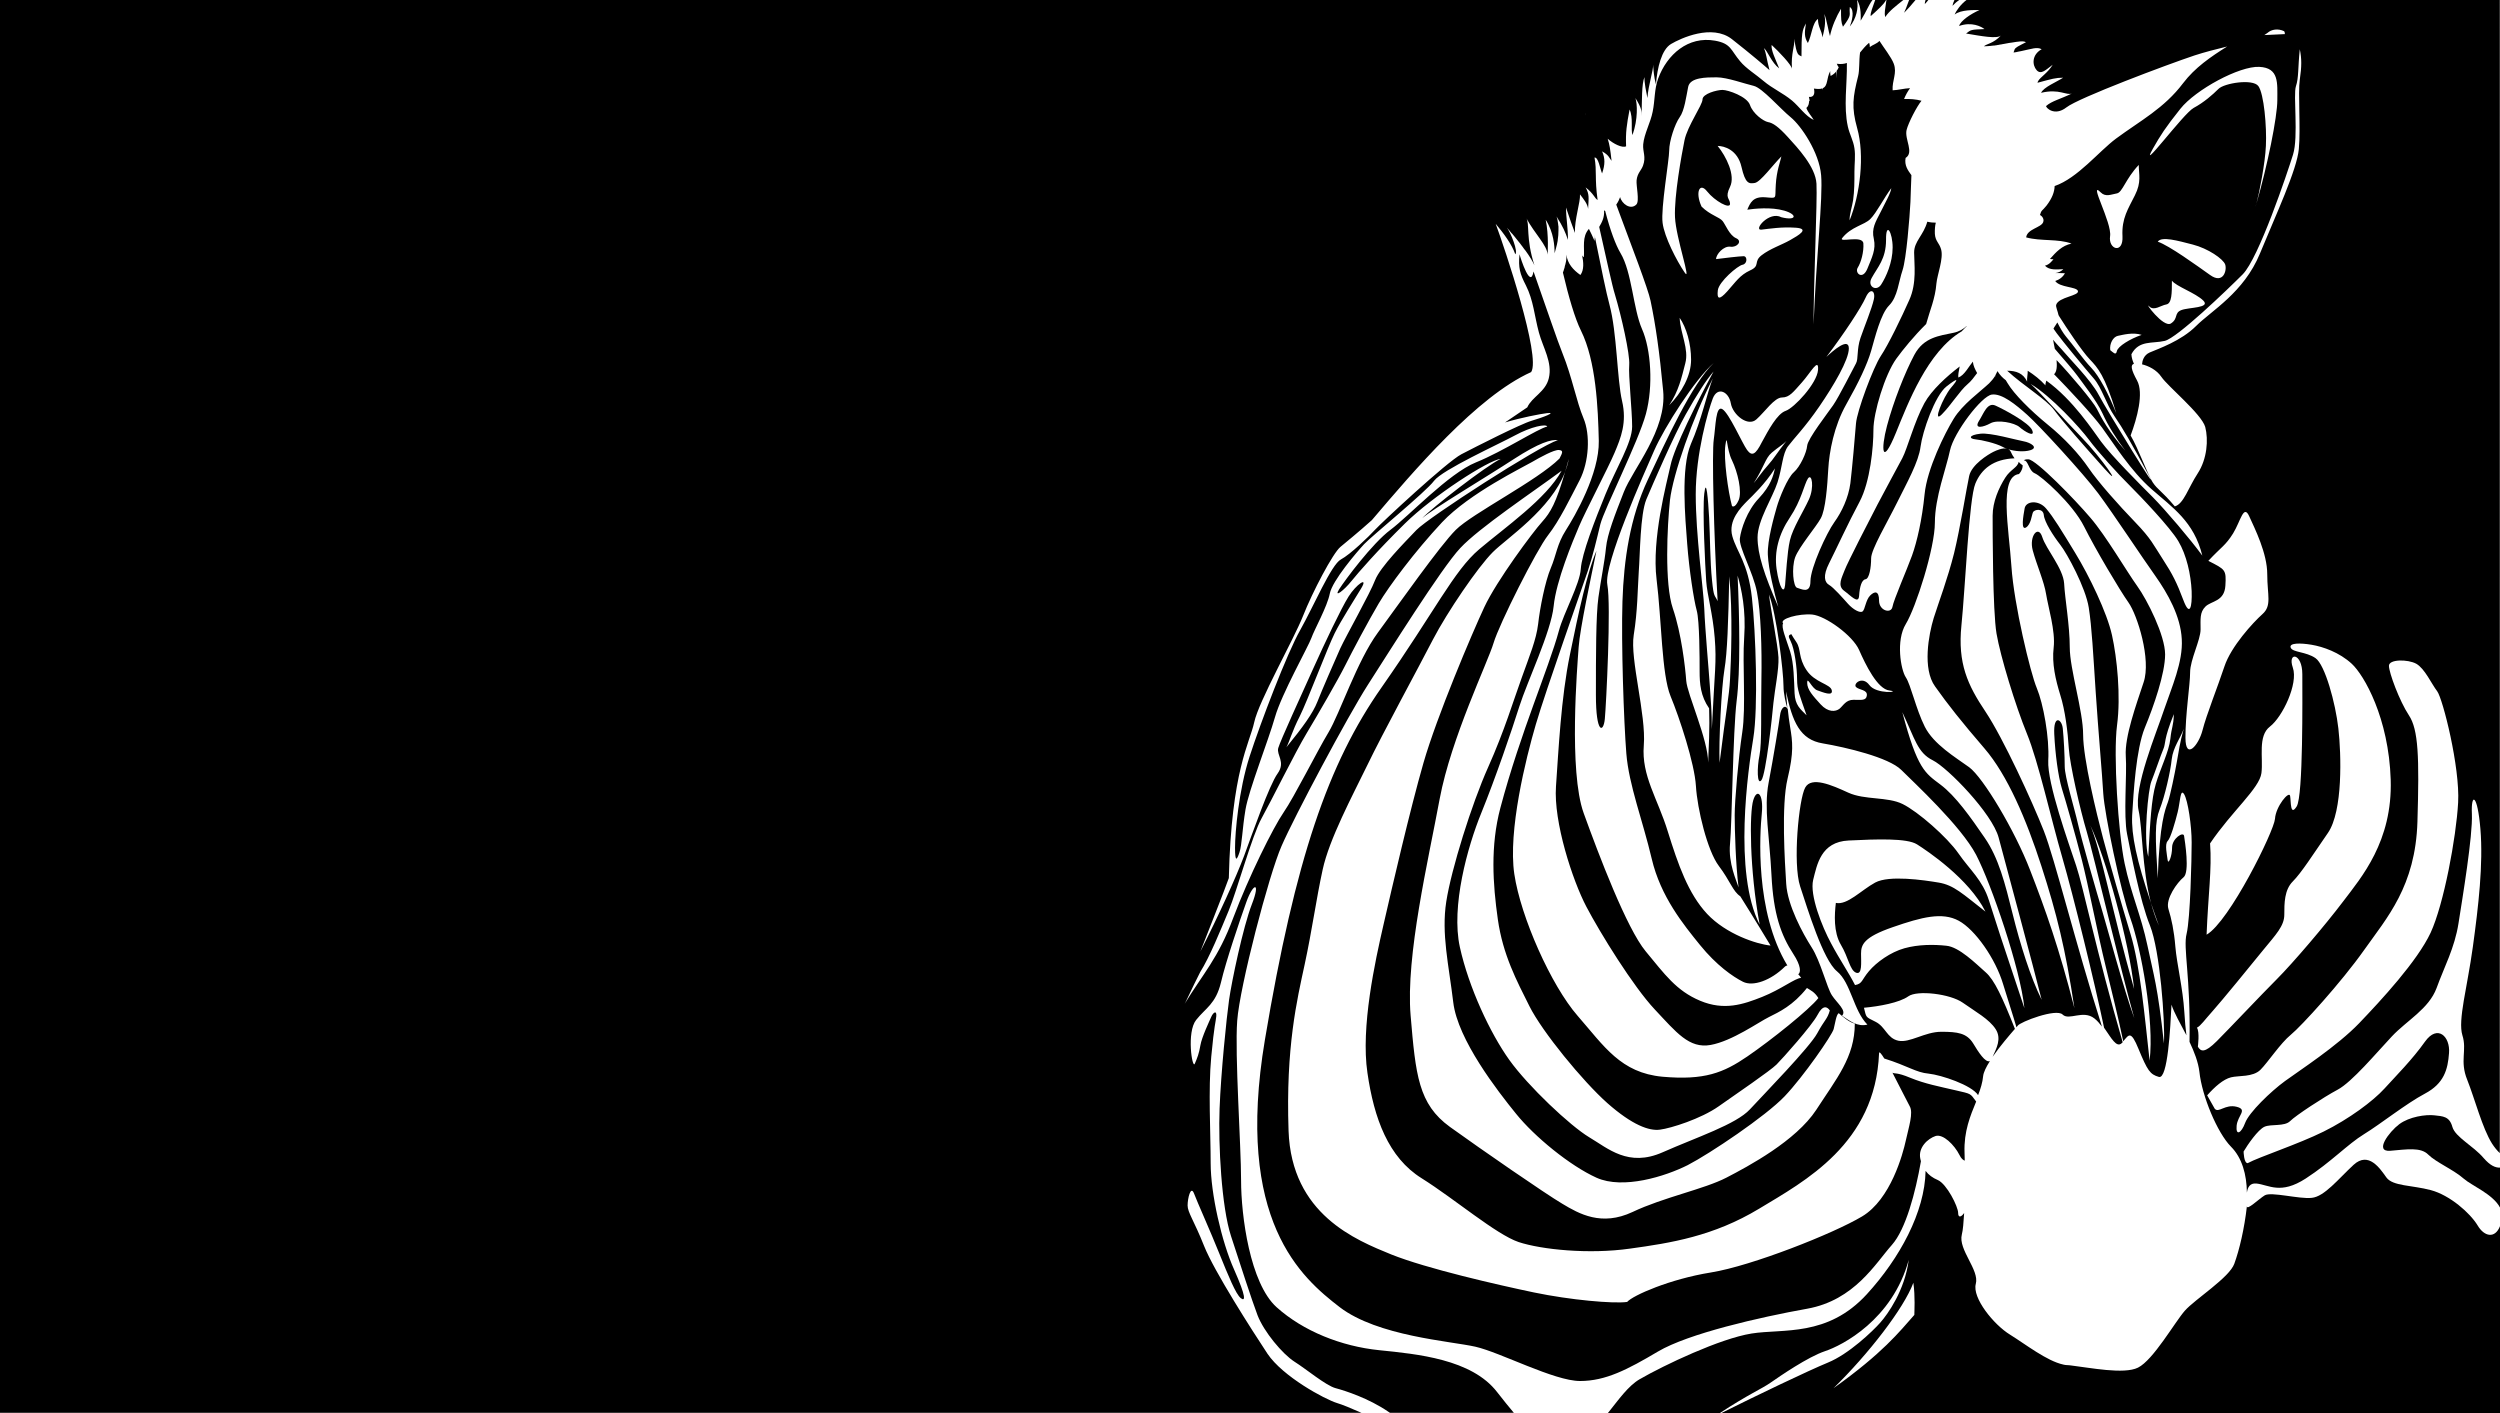 <?xml version="1.0" encoding="utf-8"?>
<!-- Generator: Adobe Illustrator 22.1.0, SVG Export Plug-In . SVG Version: 6.00 Build 0)  -->
<svg version="1.1" xmlns="http://www.w3.org/2000/svg" xmlns:xlink="http://www.w3.org/1999/xlink" x="0px" y="0px"
	 viewBox="0 0 1290 729" style="enable-background:new 0 0 1290 729;" xml:space="preserve">
<g id="bg">
</g>
<g id="strokes">
	<g>
		<path d="M982.1,0h-8.7c-0.7,5.3-1.2,6.5-0.6,8.8C974.8,5.6,978.8,2.7,982.1,0z"/>
		<path d="M973.2,0h-5.6c-1.1,3.3-2.7,6.9-2.3,8.3C968.8,5.1,972.1,2.3,973.2,0z"/>
		<path d="M985.1,0c-1.2,3.4-2,5.3-2.6,6.6c1.8-1.8,3.9-4.1,5.9-6.6H985.1z"/>
		<path d="M966.2,0h-8c2.4,3.4,1.9,9.5,1.9,10.7C963.2,5.7,964.2,2.6,966.2,0z"/>
		<path d="M993.6,0c-0.3,0.8-0.4,1.5-0.4,2.1c0.7-0.7,1.3-1.4,1.8-2.1H993.6z"/>
		<path d="M805.8,141.2C805.8,141.2,805.8,141.2,805.8,141.2C805.8,141.1,805.8,141.1,805.8,141.2
			C805.8,141.2,805.8,141.2,805.8,141.2z"/>
		<path d="M1008.5,0c-0.4,0.9-0.8,1.8-1,3c1.2-1.3,2.4-2.3,3.4-3H1008.5z"/>
		<path d="M791,141.3C791,141.3,791,141.3,791,141.3c0.1,0.2,0.3,0.5,0.4,0.7C791.3,141.8,791.1,141.6,791,141.3z"/>
		<path d="M1041.8,244.6c1.7-1.9,1.9-3.4,1.9-4.5c-0.5-0.3-1.3-0.9-2.1-1.8c-0.3,2.8-4.3,4-6.9,8.2c-3.3,5.2-6.5,12.4-6.5,19.6
			c0,7.2,0,49,2,60.8c2,11.8,9.8,37.3,15.7,51.7c5.9,14.4,12.4,43.8,18.3,64.1c5.6,19.3,16.6,64.1,21.5,87.6
			c3.6,5.1,6.4,10.7,9.2,7.9c0.1-0.1,0.3-0.3,0.4-0.4c-13.7-47.2-20.3-80.1-24-91.1c-3.9-11.8-15-42.5-14.4-54.3
			c0.7-11.8-2.6-29.4-5.9-37.3c-3.3-7.8-11.8-43.2-13.1-62.8C1036.6,272.7,1031.3,245.9,1041.8,244.6z"/>
		<path d="M1159.5,621.9c0.1-0.4,0.1-1,0.1-1.6C1159.6,620.9,1159.6,621.4,1159.5,621.9z"/>
		<path d="M1001.9,213.9c4.9-4.9,9.2-12.1,13.4-15.7c1.6-1.3,3.3-3.5,4.9-5.7c-1-1.8-2-3.7-2.2-5.9c-2.2,2.6-4.4,7.1-7.5,8.2
			c-0.2-1.1,0.2-3.3,0.7-5.7c-6.7,5.1-14.5,12.2-18.2,18.9c-5.2,9.5-8.8,23.5-11.4,28.4c-2.6,4.9-9.2,17-12.8,23.9
			c-3.6,6.9-15.7,30.4-17,34c-1.3,3.6-3.9,7.8-0.3,10.5c3.6,2.6,7.5,7.2,7.8,2.6c0.3-4.6,1.3-8.2,3.3-8.5c2-0.3,2.9-6.2,2.9-10.8
			c0-4.6,8.2-18.3,13.4-28.8c5.2-10.5,11.1-20.9,12.1-28.8c1-7.8,7.4-26.4,13.4-31.1c6-4.7,6.5-4.2,2.3,0.7
			C1002.6,205,997,218.8,1001.9,213.9z"/>
		<path d="M1029.7,209.3c-4.3-2-6.2,4.3-8.5,7.8c-2.9,4.6,2.3,3.3,5.9,1.3c3.6-2,12.4-0.3,15,2c2.6,2.3,8.2,5.6,6.5,1.6
			C1047,218.1,1033.9,211.2,1029.7,209.3z"/>
		<path d="M1278.5,632.4c-3.9-6.5-14.4-15.7-24.2-18.3c-9.8-2.6-19.6-2-22.9-6.5c-3.3-4.6-9.2-13.7-17-6.5c-7.8,7.2-15,16.4-21.6,17
			c-6.5,0.7-20.9-3.3-24.2-1.3c-3.1,1.9-9.3,8-9.2,5.6c-1.3,11.6-3.9,22.6-6.5,29.7c-2.6,7.2-20.3,18.3-25.5,24.2
			c-5.2,5.9-16.3,25.5-24.2,29.4c-7.2,3.6-25,0-34.4-1.1c0,0,0,0,0,0c-0.8-0.1-1.5-0.2-2.2-0.2c-0.5,0-1.1-0.1-1.6-0.2c0,0,0,0,0,0
			c-0.1,0-0.3-0.1-0.4-0.1c0,0,0,0,0,0c0,0,0,0,0,0c-8.4-1.8-19.5-10.5-27.4-15.4c-8.5-5.2-19.6-19-17.7-26.2
			c2-7.2-9.2-17.7-7.2-25.5c0.6-2.3,0.9-6.3,1.2-11.1c-1.6,2.3-3.1,2.5-3.1,0c0-3.3-5.9-15-10.5-17c-2.6-1.1-4.7-2.6-6.3-4.7
			c-0.4,21.3-13.4,45.1-30.3,63.6c-20.3,22.2-43.2,17.7-59.5,20.3c-16.3,2.6-45.1,16.3-57.6,23.5c-6.1,3.5-11.1,10.8-16.5,17.5h57.8
			c14.6-9.6,21.5-12.4,26.2-15.7c4.9-3.4,19.1-13.2,28-16.2c8.8-2.9,34.8-16.2,43.2-47.1c-2,15.7-10.8,28-14.7,32.4
			c-3.9,4.4-16.2,16.2-27,20.6c-10.2,4.2-37.1,17.1-54.9,26H1290v-96.4C1287.4,639.3,1281.9,638.1,1278.5,632.4z M987.8,678.5
			c-7.8,8.8-16.2,19.6-41.7,37.8c18.1-17.7,36.3-41.2,41.2-54.4C988.3,669.2,987.8,676.5,987.8,678.5z"/>
		<path d="M822.4,122.7c0.1-0.5,0.2-1,0.4-1.4C822.7,121.7,822.5,122.2,822.4,122.7z"/>
		<path d="M1008.1,171.7c-7.5,1.6-15.4,2.3-20.3,11.4c-4.9,9.2-10.8,24.2-14.1,36.6c-3.3,12.4-2.6,21.3,4.6,3.6
			c6.2-15.2,16.3-41.9,33.9-52.3c0.9-0.9,1.8-1.8,2.7-2.8c0,0-0.1,0-0.1,0C1013.2,169.7,1011,171.1,1008.1,171.7z"/>
		<path d="M690,724c-6.5-2-28.1-13.7-36-25.5c-7.8-11.8-27.5-42.5-32.7-55.6c-5.2-13.1-8.5-17.3-8.5-20.9c0-3.6,1.6-10.5,3.3-6.2
			c1.6,4.3,8.5,19.6,13.1,31.1c4.6,11.4,8.5,20.9,11,22.9c2.5,2,2.9-0.5-3.4-14.7c-6.4-14.2-12.1-39.2-12.1-54.9
			c0-15.7-1.3-37.9,0.3-54.9c1.6-17,2.3-17.7,2.6-20.9c0.3-3.3-1.6-2-2.6,0.3c-1,2.3-4.9,10.5-5.6,14.7c-0.7,4.2-1.6,6.5-2.9,9.5
			c-1.3,2.9-4.3-16.3,0.7-22.6c4.9-6.2,10.1-8.2,12.8-19.3c2.6-11.1,9.5-31.4,13.1-41.5c3.6-10.1,7.5-10.8,2.9,1
			c-4.6,11.8-10.5,40.2-11.8,49.4c-1.3,9.2-4.2,37.6-4.9,56.2c-0.7,18.6,1,50.7,5.9,65.7c4.9,15,10.5,32.4,13.7,40.9
			c3.3,8.5,12.8,19.9,19,23.9c6.2,3.9,16.3,12.4,21.3,13.7c4.9,1.3,17,5.2,27.1,12.1c0.4,0.3,0.8,0.5,1.2,0.8h63.8
			c-2.7-3.2-5.6-6.8-8.8-10.9c-13.1-17-41.2-19.6-60.8-21.6c-19.6-2-39.2-9.8-53-22.2c-13.7-12.4-18.3-47.1-18.3-65.4
			c0-18.3-3.3-64.7-2-82.4c1.3-17.7,16.3-75.2,22.9-90.2c6.5-15,34-66.7,44.5-83.1c10.5-16.3,37.9-60.2,47.7-70.6
			c9.8-10.5,37.3-28.8,52.3-39.9c-7.8,14.4-29.4,29.4-42.5,40.5c-13.1,11.1-22.9,32-50.4,71.3c-27.5,39.2-44.5,88.3-60.2,181.8
			c-15.7,93.5,19,122.9,38.6,138c19.6,15,57.2,17.5,70,20.4c12.8,2.9,40.7,17.7,54,17.7c13.2,0,24.5-5.9,40.2-15.2
			c15.7-9.3,52.5-17.7,77-22.1c24.5-4.4,35.3-23.5,43.7-32.9c7.2-8.1,12.2-27.1,15-43.2c-0.1-0.4-0.2-0.8-0.3-1.2
			c-1.3-5.9,3.9-10.5,7.8-11.8c3.9-1.3,9.8,4.6,12.4,9.8c0.9,1.9,1.9,2.6,2.7,2.9c0-1.8-0.1-3.3-0.1-4.2c-0.4-10.9,3-19,6-26.3
			c-3.2-4.4-2.5-3.9-10.6-5.8c-8.5-2-15.7-3.3-23.5-6.5c-6.9-2.9-8-1.9-9.1-2.6c3.7,7.1,7.9,15.5,8.9,17.3c2,3.4-0.5,10.8-2,17.7
			c-1.5,6.9-7.8,30.4-22.6,39.2c-14.7,8.8-56.9,25.5-78,28.9c-21.1,3.4-40.2,11.8-43.2,15.2c-6.9,1-29.4-1-48.1-4.9
			c-18.6-3.9-55.4-12.3-73.6-19.6c-18.1-7.4-51.5-20.6-53-63.8c-1.5-43.2,4.4-67.7,8.3-85.8c3.9-18.1,5.9-33.4,9.3-49
			c3.4-15.7,15.2-37.8,23.1-54c7.8-16.2,26.5-50.5,33.8-64.7c7.4-14.2,23.1-37.3,30.9-45.1c7.1-7.1,29.9-22,37.3-41.4
			c0.6-2.1,1.2-4.3,1.9-6.7c-0.4,2.3-1.1,4.5-1.9,6.7c-4.7,16.1-7.5,20.9-11.8,25.7c-4.9,5.4-23.5,30.4-29.9,44.1
			c-6.4,13.7-24.5,56.4-31.4,80.4c-6.9,24-16.2,64.2-20.6,83.4c-4.4,19.1-11.8,53-8.3,76.5c3.4,23.5,10.8,43.7,28,54.4
			c17.2,10.8,38.3,28.9,50,32.9c11.8,3.9,36.3,6.4,57.4,3.4c21.1-2.9,43.2-6.4,66.7-20.6c23.5-14.2,60-33.5,61.9-80.2
			c0-1.2,1.1,0.1,2.7,2.7c12.4,3.9,16.3,7.2,22.9,7.8c6.5,0.7,22.2,5.9,25.5,11.1c0,0,0,0,0,0c1.3-3.3,2.3-6.6,2.6-9.8
			c0.2-2,1.6-4.8,3.5-7.8c-2.3,1.1-6-4.7-8.7-9.2c-3.3-5.2-7.9-5.9-16.4-5.9c-8.5,0-16.3,5.9-22.2,4.6c-5.9-1.3-6.5-7.2-11.8-9.8
			c-5.2-2.6-4.6-2-5.9-7.2c7.8-0.7,18.3-2.6,22.9-5.9c4.6-3.3,21.6-1.3,28.1,3.3c6.5,4.6,13.7,8.5,17,13.7c3.1,4.9,0.4,9.8-1.6,14.2
			c3.8-5.5,8.9-11.4,11.5-14.4c-6.5-16.4-10.6-25.3-15.1-29.2c-5.2-4.6-13.7-13.1-20.3-13.7c-6.5-0.7-14.4-0.7-21.6,1.3
			c-7.2,2-14.4,7.2-18.3,11.8c-3.9,4.6-3.3,6.5-7.2,7.2c-3.3-6.5-7.9-13.1-12.4-21.6c-4.6-8.5-11.1-24.8-9.2-32.7
			c2-7.8,3.9-19.6,18.3-20.3c14.4-0.7,30.1-1.3,35.3,2c5.2,3.3,26.8,17.7,35.3,34.7c-11.8-9.2-16.3-13.7-24.2-15
			c-7.8-1.3-25.5-3.9-32.7,0c-7.2,3.9-14.4,11.8-20.3,10.5c-0.7,5.9-1.3,15,2.6,21.6c3.9,6.5,4.6,13.1,7.8,14.4
			c3.3,1.3,2.6-5.2,2.6-9.8c0-4.6,1.3-8.5,16.4-13.7c15-5.2,25.5-7.9,34-3.3c8.5,4.6,19,19.6,22.9,32.7c2.7,8.9,5,15.7,6.9,22.3
			c0.3-0.4,0.5-0.6,0.6-0.8c1.3-2,19.9-9.1,23.2-5.8c3.3,3.3,10.5-2.6,16.4,2c1.4,1.1,2.7,2.6,3.9,4.2c-13.7-43.1-24.3-86.5-30-101
			c-5.9-15-20.9-47.7-30.1-61.5c-9.2-13.7-14.4-24.9-12.4-44.5c2-19.6,3.9-65.4,7.2-73.2c3.1-7.5,9.3-12.6,20.2-13
			c-0.8-1.1-1.5-2.3-1.9-3.3c-0.3-0.7-0.8-1.2-1.4-1.4c3.6,1.1,8.2,1.5,11.5,0.5c4.2-1.3,0.3-3.9-3.6-4.6
			c-3.9-0.7-16.9-4.5-22.2-3.9c-6.2,0.7-5.9,2.6-2.6,2.9c3.3,0.3,10.5,2,14.1,3.9c0.6,0.4,1.4,0.7,2.2,0.9c-2.2-0.5-5.3,0.8-7.1,1.7
			c-2.6,1.3-11.1,6.5-12.4,12.4c-1.3,5.9-4.6,26.8-7.8,39.9c-3.3,13.1-7.8,24.9-10.5,33.4c-2.6,8.5-5.9,26.2,0.7,35.3
			c6.5,9.2,13.7,18.3,25.5,32c11.8,13.7,21.6,36.6,29.4,60.8c7.8,24.2,12.4,42.5,17,73.2c-7.8-30.7-15-51-22.9-71.3
			c-7.8-20.3-24.2-47.7-31.4-53c-7.2-5.2-18.3-11.8-22.9-20.9c-4.6-9.2-7.2-21.6-9.8-25.5c-2.6-3.9-5.2-19,0-27.5
			c5.2-8.5,15-39.2,15-52.3c0-13.1,5.9-28.1,7.8-37.3c2-9.2,16.3-28.1,21.6-28.8c5.2-0.7,12.4,5.2,18.3,10.5
			c5.9,5.2,28.8,30.1,36.6,40.5c7.8,10.5,22.9,33.4,29.4,42.5c6.5,9.2,13.1,20.9,13.7,32.7c0.7,11.8-5.2,24.8-9.2,36.6
			c-3.9,11.8-15.7,39.9-13.1,51.7c2.1,9.6,1.7,29.7,6.4,47.8c1.2,3.7,2.6,7.5,4.1,11.7c-1.7-3.7-3-7.7-4.1-11.7
			c-7.4-22-10.2-35.1-9.7-45.2c0.7-11.8,2-34,6.5-45.1c4.6-11.1,10.5-28.1,10.5-37.9c0-9.8-9.2-28.1-14.4-35.3
			c-5.2-7.2-16.3-26.2-24.2-35.3c-7.8-9.2-28.1-30.1-32-30.1c-1.4,0-2,0.2-2.3,0.6c2.3-0.2,2.5,5.3,5.6,6.6
			c3.3,1.3,19.6,15.7,25.5,27.5c5.9,11.8,18.3,32.7,22.9,39.2c4.6,6.5,11.8,29.4,7.8,41.2c-3.9,11.8-9.8,28.1-9.2,37.9
			c0.7,9.8-1.3,30.7,0.7,40.5c2,9.8,6.5,34,11.8,47.1c5.2,13.1,7.8,49,7.2,60.8c-3.3-30.1-5.2-34.7-8.5-50.4
			c-3.3-15.7-8.5-26.8-11.8-42.5c-3.3-15.7-5.9-56.2-3.9-71.3c2-15,0-34.7-2.6-46.4c-2.6-11.8-11.8-30.7-19-42.5
			c-7.2-11.8-11.1-18.3-15-22.9c-3.9-4.6-10.5-3.9-11.1,0c-0.7,3.9-2,11.4,0.7,9.8c2.6-1.6,2.9-6.2,3.6-7.8c0.7-1.6,5.2-2.3,5.6,1.3
			c0.3,3.6,4.9,10.8,8.5,15.4c3.6,4.6,13.1,22.2,14.7,32.4c1.6,10.1,2.3,24.2,3.6,43.8c1.3,19.6,3.3,41.9,3.9,52.3
			c0.7,10.5,8.7,49.4,14.1,64.6c5.4,15.2,12.3,52.5,9.8,73.1c-2.5-22.6-4.9-49-9.8-65.2c-4.9-16.2-10.8-36.8-14.2-49.5
			c-3.4-12.8-10.3-41.2-10.3-53.5c0-12.3-6.9-33.8-6.9-45.1c0-11.3-2.5-25-2.9-32.9c-0.5-7.8-9.3-17.7-11.3-24
			c-2-6.4-6.9-0.5-4.9,6.9c2,7.4,5.9,16.2,6.9,22.6c1,6.4,4.9,19.1,3.9,27.5c-1,8.3,1,16.7,3.4,24.5c2.5,7.8,3.9,19.1,4.4,27.5
			c0.5,8.3,5.9,31.9,9.3,43.2c3.4,11.3,17.7,72.1,24.5,96.1c-5.4-14.7-14.2-47.6-16.7-55.9c-2.5-8.3-10.3-35.3-12.3-44.1
			c-2-8.8-6.9-24.5-6.9-29.9c0-5.4-0.5-14.7-1-19.6c-0.5-4.9-4.9-7.4-4.4,2.9c0.5,10.3,2,21.6,3.9,28c2,6.4,6.9,23.5,10.3,36.8
			c3.4,13.2,8.3,38.7,12.3,54.9c3,12.3,6.6,26.9,9.1,38.8c2.9-3.4,3.9-5.8,7.9,4c4.6,11.1,5.9,13.1,10.5,14.4
			c4.6,1.3,5.9-25.5,6.5-37.3c1.3,4.2,4.6,9.8,7.7,15.8c-0.4-3.2-0.8-7.1-1.1-12.2c-0.7-11.8-3.9-24.9-4.6-33.4
			c-0.7-8.5-2-14.4-3.6-19.6c-1.6-5.2,4.6-13.7,7.8-16.3c3.3-2.6,0.7-18.6,0.3-21.3c-0.3-2.6-6.2,1.3-6.2,5.9c0,4.6-2,9.2-2.3,6.5
			c-0.3-2.6-1.6-8.2,0-9.8c1.6-1.6,3.9-9.8,5.2-15c1.3-5.2,1.3-12.4,3.3-9.2c2,3.3,3.9,16.3,3.9,24.9c0,8.5-0.7,39.2-2.6,47.1
			c-1.9,7.4,2.1,21.8,1.5,55.8c2.4,5.1,4.5,10.4,5.1,15.5c1.3,12.4,9.2,31.4,16.3,38.6c5.7,5.7,8.1,14.4,8.2,23.7
			c0.4-2.7,1.5-5,4.9-4.7c6.5,0.7,12.4,5.9,25.5-2.6c13.1-8.5,21.6-17.7,30.1-22.9c8.5-5.2,21.6-15.7,31.4-20.9
			c9.8-5.2,11.8-12.4,12.4-20.9c0.7-8.5-5.9-15-12.4-5.9c-6.5,9.2-15,17.7-20.9,24.2c-5.9,6.5-18.3,15.7-31.4,22.2
			c-13.1,6.5-33.3,13.1-39.2,16.3c-2,0-2.1-6-2.1-6c2-3.4,7.4-11.3,10.8-12.8c3.4-1.5,10.3,0,13.2-2.9c2.9-2.9,17.2-12.3,24.5-16.2
			c7.4-3.9,20.1-19.1,28-27.5c7.8-8.3,19.1-14.2,23.1-25c3.9-10.8,9.3-20.6,11.3-33.4c2-12.8,7.4-45.1,6.9-56.4
			c-0.5-11.3,2.9-10.3,4.4,7.8c1.5,18.1-1,39.7-3.9,60.8c-2.9,21.1-7.8,37.8-5.4,45.6c2.5,7.8-1.5,13.2,2.5,23
			c3.9,9.8,7.8,25,12.8,32.9c1.3,2,2.6,3.6,4,4.9V0h-275.2c-3,2.3-5.3,5.5-6.1,7.5c3.3-2.6,10.1-2.3,12.8-2.3
			c-4.6,2-9.8,5.6-10.5,8.2c6.5-2.3,11.4,0.3,13.1,1.6c-7.2,0.3-6.9,0.3-9.5,2.3c7.8,1.3,16,2.9,18,1c-3.9,4.2-7.5,4.3-8.8,5.6
			c0.7,0,1.4-0.1,2.1-0.1c0.3,0,0.7-0.1,1-0.1c0.3,0,0.6,0,1-0.1c0.4,0,0.8-0.1,1.2-0.1c0.2,0,0.5,0,0.7-0.1c0.4,0,0.8-0.1,1.2-0.2
			c0.2,0,0.4,0,0.6-0.1c0.4-0.1,0.8-0.1,1.2-0.2c0.2,0,0.3,0,0.5-0.1c0.4-0.1,0.8-0.1,1.2-0.2c0.2,0,0.3-0.1,0.5-0.1
			c0.4-0.1,0.7-0.1,1.1-0.2c0.2,0,0.4-0.1,0.5-0.1c0.2,0,0.5-0.1,0.7-0.1c0.3,0,0.5-0.1,0.8-0.1c0,0,0,0,0,0c3.6-0.6,6.1-1,7.4-0.2
			c-1.9,1-3.2,1.6-4,2.1c-0.2,0.1-0.4,0.2-0.5,0.3c0,0,0,0,0,0c-0.3,0.2-0.6,0.4-0.8,0.6c0,0,0,0,0,0c-0.1,0.1-0.2,0.2-0.3,0.3
			c0,0,0,0,0,0c-0.2,0.2-0.3,0.5-0.4,0.8c0,0,0,0,0,0.1c-0.1,0.1-0.1,0.3-0.2,0.4c0,0,0,0.1,0,0.1c-0.1,0.2-0.1,0.4-0.2,0.6
			c0.5-0.1,0.9-0.1,1.4-0.2c0.1,0,0.2,0,0.4-0.1c0.3-0.1,0.6-0.1,0.9-0.2c0.4-0.1,0.7-0.1,1.1-0.2c0,0,0,0,0,0
			c5.8-1.2,8.2-2.3,10.7-1c-5.2,2.9-4.9,8.2-2.6,10.8c2.3,2.6,4.9-0.3,8.3-2.8c-2.6,4.3-6.3,6.3-7.5,8.4c0,0.1-0.1,0.2-0.1,0.2
			c0,0.1-0.1,0.2-0.1,0.2c-0.1,0.2-0.1,0.3-0.1,0.5c7.4-2,9.3-2.6,13.2-2.6c-3.6,2.3-10.1,4.9-11.4,7.8c9.5-2.3,13.1,1.6,16,0.3
			c-5.9,2.9-10.5,3.9-13.4,6.5c-0.3,0.7,4.2,5.6,10.5,0.7c6.2-4.9,52.3-22.2,66.1-26.8c5.2-1.7,11.1-3.2,16.8-4.6
			c-8.6,5.4-16.6,10.9-22.7,18.9c-9.8,13-22,19.3-34.6,28.6c-8.9,6.6-19.8,20.4-31.7,24.5c-0.1,3.1-1.3,6.3-4.2,10.1
			c-2.3,2.9-2.6,2.1-3.4,4.9c0.1-0.2,2.5,1.4,1.7,3.6c-1,2.9-8.3,3.5-8.8,7.9c7.7,2.1,16.5,0.6,23.4,3.2c-4.9,1-8,4.4-11.1,7.9
			c0.6,0.2,1.2,0.1,1.8,0.2c-1,1.1-2.1,2.7-4.4,3.3c2.3,2.5,6.2,1.9,9.5,1.8c-1.2,1.2-2.6,1.8-4.1,2c1.6,0,3.3,0,4.9,0.1
			c-1,1.9-2.8,3.3-5,4c2.3,3.4,10.9,2.9,11.7,5.1c0.9,2.6-10,3.1-11.2,7.2c-0.3,1,0.8,3.3,1.2,5.3c0.1,0.2,0.3,0.5,0.4,0.7
			c3.6,5.7,11.6,17.8,15.7,22.1c4.1,4.3,7.8,8.2,13.7,27.8c-4.1-10.1-8.7-19-12.9-23.4c-4.2-4.4-9.6-12.1-13.1-16.2
			c-1.4-1.7-2.9-4.2-4.4-7.2c-0.6,1.1-1.4,2-2,3.2c0.6,0.8,1.1,1.6,1.7,2.4c2.6,3.6,14.7,18.3,19,23.2c4.3,4.9,6.5,13.4,10.8,19.6
			c4.3,6.2,9.2,14.7,17.3,29.8c8.2,15-21.6-33.4-25.5-40.9c-3.9-7.5-15.7-19.3-18-22.2c-1.3-1.6-3.5-3.7-5.5-6.2
			c0.2,1.4,0.6,3,0.9,4.7c4.7,5.4,10,11.6,11.5,13.7c2.6,3.6,10.1,13.1,13.1,19.6c2.9,6.5,7.5,13.7,11.8,19.3
			c-8.8-10.1-12.4-17-14.7-21.6c-2-3.9-13.8-17.9-20.8-25.2c0.3,3.3,0.1,6.1-1.3,7.3c8.1,8.3,19.7,20.7,24.8,27.6
			c6.2,8.5,14.7,22.2,25.5,31.7c10.8,9.5,21.9,16.7,26.2,34.3c-6.2-8.5-19-23.5-25.5-30.1c-6.5-6.5-21.3-21.3-26.8-28.8
			c-4-5.4-14.4-21.5-28.2-31.4c-0.3,1.1-0.6,2.2-0.4,2.5c-2.7-3-5.9-5.5-9.2-7.6c0.1,1.7-0.5,3.9-0.3,5.6c-2-4.3-5.7-5.6-10.3-5.6
			c8.6,7.9,20.2,14.8,24.2,20.2c4.6,6.2,15,18,25.8,30.1c10.8,12.1-1.6-5.6-11.4-15.7c-9.8-10.1-21.3-23.2-26.5-27.8
			c10.5,6.2,25.5,22.6,30.1,28.8c4.6,6.2,15,17.7,20.9,23.5c5.9,5.9,20.9,21.6,25.2,28.8c4.3,7.2,6.5,17.3,6.9,25.8
			c0.3,8.5-1,13.4-4.3,4.6c-3.3-8.8-5.6-13.4-10.5-20.9c-4.9-7.5-5.9-10.5-14.4-19.3c-8.5-8.8-19-20.6-23.9-27.8
			c-4.9-7.2-12.4-15.4-21.3-22.6c-8.8-7.2-17.3-15.7-20.6-21.3c-0.3-0.5-0.6-1-0.9-1.5c-1.6-1.2-3.1-2.7-4.3-4.7
			c-0.3,0.7-0.7,1.5-1.1,2.2c0,0.2-0.1,0.4-0.1,0.6c0-0.1-0.1-0.1-0.1-0.2c-0.8,1.3-1.8,2.5-3,3.7c-4.9,4.6-13.7,10.8-18.3,18.3
			c-4.6,7.5-13.7,25.8-15,38.9c-1.3,13.1-3.9,24.5-6.5,31.7c-2.6,7.2-9.5,22.9-10.1,26.5c-0.7,3.6-6.9,2-6.9-3.3
			c0-5.2-2.3-4.9-4.6-2.6c-2.3,2.3-2.6,7.2-3.9,8.2c-1.3,1-4.9-1-7.5-3.9c-2.6-2.9-7.5-8.5-9.8-9.8c-2.3-1.3-3.3-4.6,0-11.1
			c3.3-6.5,10.1-21.3,15.7-31.7c5.6-10.5,7.2-28.4,7.2-37.3c0-8.8,5.9-28.4,11.8-36.6c3.5-4.8,9.2-11.8,15.4-17.9
			c1.9-7,4.7-13.1,5.3-20.9c0.4-4.6,3.8-12.9,2.4-17.7c-1-3.4-2.9-4-3.2-7.9c-0.1-2.1,0.1-4.5,0.5-5.8c-1.3,0-2.8-0.1-4.4-0.5
			c-2,7.1-6.8,10.1-6.8,15.9c0,5.9,1.5,15.7-2.5,24.5c-3.9,8.8-10.8,23.1-14.7,28.9c-3.9,5.9-12.3,28.4-12.8,34.8
			c-0.5,6.4-2,23.5-2.9,30.9c-1,7.4-4.4,14.7-8.3,20.1c-3.9,5.4-12.3,23.5-12.3,30.4c0,6.9-4.9,3.9-6.9,3.4c-2-0.5-2.9-10.3-1-15.7
			c2-5.4,10.8-15.7,13.2-20.1c2.5-4.4,3.4-16.7,3.9-25.5c0.5-8.8,2.9-22.1,9.3-33.4c6.4-11.3,10.8-20.6,12.8-27.5
			c2-6.9,4.9-19.1,9.3-23.5c4.4-4.4,4.9-12.3,6.9-18.1c2-5.9,3.7-27.5,4.1-35.3c0.2-4.7,0.3-9.9,0.5-13.8c-1.8-2.5-3.7-5-3-8.9
			c4.5-2.8-0.6-9.6,0.5-14.4c0.9-3.7,5.3-12.2,7.7-15.1c-2.8-0.8-6-1-9-0.9c0.8-2,1.9-4,3.1-5.6c-2.9,0.1-6.1,1-9,1.1
			c-0.3-5.2,2.4-8.8,0.6-13.7c-1.2-3.3-5.4-8.6-7.4-11.8c-1.3,1.5-3.5,2-5,3.2c0.1-0.7-0.1-1.5-0.3-2.2c-0.1,0.1-0.2,0.2-0.3,0.2
			c-1.7,1.5-3.1,3.2-4.4,4.8c-0.6,4.2-0.2,9.1-1,12.2c-2.7,10.7-3.5,16.1-0.5,26.8c4,14.1,1.5,34.3-3.9,47.6
			c-0.1-3.1,1.3-7,1.8-10.3c0.7-4.9,0.7-9.8,0.7-14.8c0-3.9,0.6-8.3,0-12.1c-0.6-4.1-2.5-7.1-3.4-11.2c-2.3-10.3-0.3-22-0.5-32.8
			c-1.4,0.5-3.1,0.7-5.2,0.4c0.3,0.6,0.4,1.1,1,1.8c-0.3,0.7-0.6,1.3-1.1,1.9c0,1.3,0,2.5,0,3.8c0-1.2-0.2-2.3-0.3-3.4
			c-0.8,1-1.8,1.7-2.8,2.2c-0.2-0.8-0.2-1.7-0.2-2.5c-2,3.8-1.1,7.6-3.8,8.8c0,0.3,0,0.5,0,0.8c-0.1-0.2-0.2-0.4-0.3-0.7
			c-0.9,0.4-2.3,0.4-4.3,0.1c0.6,2.8-0.1,4.6-2.6,4.3c0.2,0.9,0.4,1.7,0.4,2.3c-0.1-0.1-0.2-0.2-0.3-0.3c0,1.6-0.4,2.9-1.4,3.7
			c0.7,2.2,2.8,4.4,3.8,6.2c-4.2-1.9-7.5-6.9-11.2-10c-4.7-3.9-10.1-6.2-14.7-10.1c-3.7-3.2-9.1-6.5-12.1-10.2
			c-4.9-5.8-4.6-9.1-12.9-10.6c-13.9-2.5-24.8,7.1-29.4,19.6c-2,5.5-1.6,11.2-2.8,17c-1.1,5.7-4.4,11.4-4.9,16.9
			c-0.3,3.9,1.6,6.4-0.1,11c-0.9,2.5-2.9,3.8-3.3,7.5c-0.3,2.8,1.6,10.7-0.1,12.5c-3,3.1-7.6-0.4-8.4-3.8c-0.4,1.2-1.1,2.6-2,3.9
			c0,0,0,0,0,0c8,21.6,16.4,43.3,17.7,49.6c2.6,12.4,4.6,26.2,6.5,46.4c2,20.3-15.7,40.5-20.3,52.3c-4.6,11.8-8.5,21.6-9.2,28.8
			c-0.7,7.2-2.6,16.3-3.9,25.5c-1.3,9.2-1.3,30.1-1.3,50.4c0,20.3,3.9,19.6,4.6,12.4c0.7-7.2,3.3-58.9,1.3-69.3
			c-2-10.5,19-57.5,24.2-69.3c5.2-11.8,20.9-36.6,30.7-45.1c-11.1,10.5-24.8,40.5-34,60.2c-9.2,19.6-12.4,41.2-13.1,62.8
			c-0.7,21.6,0.7,62.1,2,78.5c1.3,16.3,8.5,34.7,13.1,54.3c4.6,19.6,16.4,34,24.9,44.5c8.5,10.5,17,16.4,22.2,19
			c5.2,2.6,14.4-0.7,21.6-7.8c0,0,0.6-0.6,1.3-0.6c-16.9-27.9-14.2-68.4-13.2-78.4c1-10.3-2.5-13.2-4.4-6.9c-2,6.4-2,35.5,3.3,64.2
			c-13.7-26.8-5.9-80.4-3.3-96.1c2.6-15.7,1.3-54.6-0.7-72.6c-2-18-7.8-23.5-10.1-31.7c-2.3-8.2,4.6-15,7.5-18
			c2.9-2.9,9.2-8.7,14.5-17c-0.8,3.6-2.1,8.8-8.3,15.4c-6.2,6.5-9.2,16-9.8,20.6c-0.7,4.6,6.9,17.7,8.8,27.8
			c2,10.1,2.6,29.1,2.3,45.1c-0.3,16,0.3,33-1,39.2c-1.3,6.2-1.3,15.7,1,12.8c2.3-2.9,5.6-33,6.2-39.9c0.7-6.9,2.9-17.3,2.6-23.5
			c-0.3-6.2-4.3-26.8-4.9-32.4c3.9,9.8,7.5,39.9,7.5,47.2c0,4.1,1.2,8.8,2,11.5c-0.5-4.8-0.7-8.7-0.7-8.7c3.3,15.7,7.2,24.9,19,26.8
			c11.8,2,34,7.2,40.5,13.7c6.5,6.5,30.7,28.8,38.6,43.8c7.8,15,22.9,58.9,24.9,79.1c-11.8-35.3-15-45.1-18.3-55.6
			c-3.3-10.5-9.8-15.7-15.7-24.2c-5.9-8.5-20.9-21.6-28.8-25.5c-7.8-3.9-19.6-2-28.1-5.9c-8.5-3.9-19-8.5-22.2-2.6
			c-3.3,5.9-6.5,39.2-2.6,51c3.9,11.8,11.8,37.9,19,43.8c7.2,5.9,8.5,20.3,15.7,27.5c-5.2,1.3-9.2-2-13.1-4.6
			c2.6-2.6-2.6-6.5-5.2-10.5c-2.6-3.9-5.9-17.7-10.5-24.8c-4.6-7.2-12.4-21.6-13.1-32.7c-0.7-11.1-2.6-40.5,0.7-54.3
			c3.3-13.7,2.6-19,1.3-26.8c-0.5-2.9-0.9-6.2-1.2-9.1c-1.5-2.7-3.6-0.4-4,3.3c-0.5,3.9-3.4,21.6-5.9,34.8
			c-2.5,13.2,0.5,27.5,1.5,47.6c1,20.1,4.9,30.9,11.3,40.7c4,6.1,3.9,9.6,2.5,10.4c0.6,0.7,1.2,1.3,1.5,1.9
			c-3.1,0.1-10.3,5.9-20.1,9.8c-9.8,3.9-19.6,7.2-32,2c-12.4-5.2-18.3-13.7-28.1-25.5c-9.8-11.8-24.2-49.7-32-71.3
			c-7.8-21.6-3.3-75.9-2.6-85.7c0.7-9.8,6.5-36.6,9.2-49.7c-4.6,10.5-9.2,31.4-13.7,53.6c-4.6,22.2-5.9,49.7-7.2,68
			c-1.3,18.3,8.5,48.4,15.7,62.1c7.2,13.7,24.2,41.2,35.3,53c11.1,11.8,17.7,20.3,28.8,18.3c11.1-2,24.8-11.8,30.1-14.4
			c5.2-2.6,12.4-5.9,19.6-15c2,1.3,3.9,2,5.9,5.2c-4.6,5.9-24.2,21.6-36.6,30.1c-12.4,8.5-22.2,12.4-43.8,10.5
			c-21.6-2-30.1-15.7-43.8-31.4c-13.7-15.7-29.4-51-32.7-73.2c-3.3-22.2,5.9-59.5,11.1-77.2c5.2-17.7,24.2-71.3,26.8-79.1
			c2.6-7.8,4.6-16.3,6.5-24.2c2-7.8,19.6-42.5,23.5-56.9c3.9-14.4,2.6-33.4-2-43.8c-4.6-10.5-5.2-29.4-11.1-39.2
			c-2.5-4.2-5.3-11.7-7.9-21.7c0,0,0,0,0,0c-0.2-0.1-0.4-0.2-0.6-0.4c0.3,3.7-1.1,6.2-2.5,8.6c3.7,16.4,6.7,30.4,8.1,34.8
			c3.4,11.3,7.8,30.9,7.4,36.3c-0.5,5.4,1.5,23.5,1.5,31.9c0,8.3-8.3,21.6-13.7,34.8c-5.4,13.2-12.3,30.9-12.8,38.7
			c-0.5,7.8-8.8,22.6-11.3,31.9c-2.5,9.3-8,24-13.2,38.4c-5.2,14.4-11.8,33.4-17,53c-5.2,19.6-3.9,39.2-1.3,57.5
			c2.6,18.3,9.7,31.6,16.3,44.8c6.6,13.2,27.5,38.7,40.2,50c12.8,11.3,21.6,14.5,27.2,13.7c5.6-0.7,21.1-5.6,30.2-12
			c9.1-6.4,26.7-18.4,29.9-21.6c3.2-3.2,18.1-19.9,21.1-25.5c2.9-5.6,5.1-4.3,6.4-2.4c-1.3,4.6-2.6,4.6-6.5,11.8
			c-3.9,7.2-27.5,31.4-34.7,39.2c-7.2,7.8-27.5,14.4-45.1,22.2c-17.7,7.8-28.1-2-37.9-7.8c-9.8-5.9-31.4-26.2-41.2-39.9
			c-9.8-13.7-20.9-37.3-25.5-58.2c-4.6-20.9,3.9-51.7,11.1-69.3c7.2-17.7,15.7-42.5,19.6-54.9c3.9-12.4,16.4-38.6,17.7-51.7
			c1.3-13.1,9.8-33.4,13.1-41.2c3.3-7.8,15-30.1,18.3-37.9c3.3-7.8,6.5-15.7,3.9-26.8c-2.6-11.1-2.6-35.3-6.5-49.7
			c-1.6-5.8-4.3-19.1-7.5-34.9c-0.1,0.6-0.2,1.3-0.2,2c-0.9-2.1-1.9-4.2-2.9-6.2c-3.7,4.1-2.2,9.6-2.6,14.6
			c-0.4-0.2-0.7-0.5-0.9-0.9c0.7,3.3,1.1,7.5-0.9,10.1c-3.7-2.6-6.7-5.9-7.2-10.5c0,0,0,0.1,0,0.1c0,0.1,0,0.2,0,0.3
			c0,0.2,0,0.5,0,0.7c0,0.1,0,0.3,0,0.4c0,0.3,0,0.5-0.1,0.8c0,0.1,0,0.2,0,0.4c0,0.4-0.1,0.8-0.2,1.2c0,0,0,0,0,0
			c-0.1,0.4-0.2,0.8-0.3,1.3c0,0.1-0.1,0.2-0.1,0.3c-0.1,0.3-0.2,0.6-0.2,0.9c0,0.1-0.1,0.3-0.1,0.4c-0.1,0.3-0.2,0.6-0.3,0.9
			c0,0.1-0.1,0.2-0.1,0.4c-0.1,0.4-0.3,0.7-0.4,1.1c0,0,0,0.1,0,0.1c2.9,12.4,6.2,23.7,9.3,29.9c7.8,15.7,8.8,39.9,9.2,56.9
			c0.3,17-12.4,38.9-17,46.1c-4.6,7.2-4.9,12.8-7.8,19.6c-2.9,6.9-5.6,20.6-6.5,28.8c-1,8.2-4.3,16-8.5,27.8
			c-4.3,11.8-8.8,27.1-17.3,46.1c-8.5,19-19,52.6-21.6,69.3c-2.6,16.7,1.3,32.7,3.6,52c2.3,19.3,22.9,45.8,32.4,57.5
			c9.5,11.8,27.8,26.8,41.5,33c13.7,6.2,35.6-0.7,47.1-6.5c11.4-5.9,40.2-25.2,50-35.5c9.8-10.3,24.5-31.6,25.3-34.7
			c0.8-3.1,1.3-7.4,2.6-8.2c2.3,2,5.4,4.7,8.3,5.4c0,17.3-9.5,28.4-19.9,44.5c-10.5,16-35,29.1-46.4,35
			c-11.4,5.9-32.4,10.1-48.4,17.7c-16,7.5-27.5,1-36.3-4.3c-8.8-5.2-41.5-27.8-57.9-39.6c-16.3-11.8-17.7-26.8-20.3-57.5
			c-2.6-30.7,9.2-80.4,15-111.8c5.9-31.4,24.9-70.6,27.8-80.4c2.9-9.8,22.2-48.1,28.1-55.6c5.9-7.5,11.4-19,16.3-28.4
			c4.9-9.5,5.6-23.5,2-32c-3.6-8.5-5.9-21.3-10.8-33.4c-2.6-6.4-8.4-23.6-14.7-41.5c0,0,0,0,0,0c-0.1-0.3-0.2-0.5-0.3-0.8
			c-1.5,9.3-6.6-6.6-7.2-8.9c-0.7,7,0.2,10.1,3.3,16.1c3.9,7.7,4.4,15.8,6.7,24.3c2.1,7.8,7.1,15.4,5.1,23.6
			c-1.7,7.1-8.7,9.6-11.1,15l-11.5,7.8c8.3-2.5,18.2-4.4,21.6-4.8c5.6-0.7-2.3,2.3-7.8,3.9c-5.6,1.6-28.8,13.4-36.3,17.3
			c-7.5,3.9-41.2,35.3-44.5,38.9c-3.3,3.6-12.8,12.8-17.7,15.4c-4.9,2.6-14.1,24.2-20.9,36.3c-6.9,12.1-20.6,48.1-26.2,65.4
			c-5.6,17.3-7.5,39.2-7.5,47.1c0,7.8,1,6.2,2.3,2.3c1.3-3.9,1.4-12,3.1-22.1c1.7-10.1,11.8-35.6,15.2-47.6
			c3.4-12,17.3-36.6,18.8-40.9c1.5-4.3,8.2-16.2,9.5-22.9c1.3-6.7,13.9-21.4,17.7-25.5c3.8-4.1,31.9-27,36.1-32.7
			c4.3-5.7,33.2-18.8,41.7-23.4c8.5-4.6,16.2-6.1,16.7-4.6c-4.9,1.1-22.7,12.8-36.8,18.5c-14.1,5.7-34.7,27.8-44.1,34.8
			s-23.5,26-26.5,30.7c-2.9,4.7,2.6,0.5,6.4-4.3c3.8-4.7,13.1-15.4,27.5-29.6c14.4-14.2,43.3-32.9,49.5-33.4
			c-7.2,3.3-36.1,25.7-40.5,30.6c5.1-4.6,33.8-21.7,47.1-30.4c13.4-8.7,19.5-10.3,22.9-9.9c-9.8,3.1-66.8,39.9-73,46.4
			c-6.2,6.5-18.6,19-21.3,25.8c-2.6,6.9-15,28.8-18,35.3c-2.9,6.5-9.5,21.6-11.8,27.5c-2.3,5.9-7.5,13.1-16,23.5
			c1.6-2.9,2.9-8.2,6.9-16c3.9-7.8,14.4-35.6,18-42.8c3.6-7.2,9.8-16.7,13.7-23.2c3.9-6.5-2.6-2-6.5,4.2
			c-3.9,6.2-12.4,24.2-18.3,37.3c-5.9,13.1-17,37.3-18,40.9c-1,3.6,3.9,7.2-0.3,13.1c-4.3,5.9-13.1,31.1-17.3,42.5
			c-4.3,11.4-13.1,30.7-22.6,49.4c0,0,13.7-34.7,14.7-37.9c1.3-55.6,10.8-69.6,13.1-80.4c2.3-10.8,20.3-42.5,25.2-54.9
			c4.9-12.4,15.4-32.4,19.3-35.6c2.4-2,9.3-7.6,16.2-13.8c21.7-25.5,54.2-63.8,82.2-76.4c5.2-7.8-13.7-64.1-18.3-76.5
			c3.9,4.6,8.5,10.8,10.1,15.7c1.6-1.3-2.3-11.1-4.3-13.7c0.5,0.5,0.9,1.1,1.4,1.6c0.1,0.2,0.3,0.3,0.4,0.5c0.3,0.4,0.6,0.8,1,1.1
			c0.1,0.2,0.3,0.3,0.4,0.5c0.3,0.4,0.7,0.8,1,1.2c0.1,0.1,0.2,0.2,0.3,0.4c0.9,1.1,1.7,2.1,2.5,3.1c0.1,0.1,0.1,0.2,0.2,0.3
			c0.3,0.4,0.6,0.8,1,1.3c0.1,0.1,0.1,0.2,0.2,0.3c0.3,0.5,0.7,0.9,1,1.3c0,0,0,0.1,0.1,0.1c2.1,2.9,3.7,5.5,4.7,7.7
			c-4.6-14.1-2.3-21.6-4.3-24.5c4.6,8.5,10.8,14.1,11.1,19c0,0,0.7-10.1-1-18c4.2,6.5,4.6,13.7,4.6,17.3c0.5-1.6,0.8-3.1,1.2-4.5
			c0,0,0,0,0,0c0.1-0.7,0.3-1.3,0.4-2c0-0.1,0-0.1,0-0.2c0.3-1.8,0.4-3.6,0.4-5.2c0-0.1,0-0.3,0-0.4c0-0.4,0-0.7,0-1.1
			c0-0.3,0-0.7-0.1-1c0-0.3-0.1-0.6-0.1-0.9c-0.1-0.4-0.1-0.8-0.2-1.2c0-0.2-0.1-0.5-0.1-0.7c-0.1-0.6-0.3-1.2-0.5-1.8
			c3.3,5.2,4.6,8.2,5.9,12.1c0-6.9-1-11.1-1-16.7c1.6,4.9,3.6,10.5,4.6,13.1c-0.3-6.9,2.9-16,2.6-19.9c2,2.6,3.9,4.9,4.2,7.5
			c0.3-5.9,0.7-7.5-1.3-11.1c4.3,3.3,4.6,5.6,6.2,6.5c-1.6-11.4-0.3-14.7-1.6-21.9c2-0.3,2.9,5.9,3.9,8.2c1.6-4.6,1.6-7.8,0-11.4
			c3.6,2,3.6,3.3,4.9,4.9c-0.7-6.2-1-8.2-2-11.4c2.9,2.6,7.5,4.9,9.5,3.9c-0.3-7.2,0.3-11.1,1.8-19c2,4.4,0.5,10.3,1.5,13.2
			c2.9-8.3,2.5-16.2,1.5-19.1c3.4,5.4,3.2,6.9,3.2,9.3c0.2-7.8,0-16.9,1.5-20.1c-0.2,2.7,1,8.3,1.5,10.8c0.5-7.1,3.2-14.5,2.9-17.2
			c0.5,7.1,1.2,8.6,1.5,10.1c0.7-8.6,2.9-17.9,7.8-20.8c4.9-2.9,21.1-10.5,31.4-2.5c10.3,8.1,16.8,13.7,19.4,16
			c-1.6-5.9-1.6-8.5-2.9-11.4c2,1.6,3.9,7.5,7.9,10.5c-2-4.9-4.3-9.5-3.9-12.1c3.6,3.3,10.5,10.5,10.5,12.4
			c-0.6-8.3,1.5-11.5,1.2-15.6c1.2,9,2.2,8.2,3.7,9.1c0-11.8,0.3-13.4,2.3-17c-0.7,4.6-1,6.9,1,10.1c2-3.9,2.3-10.5,5.2-12.4
			c0,4.3,2,5.9,2.3,9.5c1.6-5.9,1.6-8.8,1-12.1c1.3,3.3,2.3,9.8,2.9,11.4c1-4.9,3.3-10.1,5.7-14.1c0,5.4,0,6.9,1,9.3
			C956,7.1,954,8,954.5,3.6c2.7,1.7,1,7.6,0,10.1c3.4-4.1,4.6-9.8,3.7-13.7H0v729h702.5C697.1,726.6,692.4,724.7,690,724z
			 M1078.6,425.9c7.8,16.2,20.1,60.3,22.6,84.4C1089.4,468.6,1084.5,440.1,1078.6,425.9z M1246.8,342.5c4.4,2.5,7.8,10.3,10.8,14.2
			c2.9,3.9,11.8,39.2,10.8,57.4c-1,18.1-7.4,52.5-14.2,67.2c-6.9,14.7-25.5,34.8-36.8,46.6c-11.3,11.8-30.9,24.5-38.3,29.9
			c-7.4,5.4-18.6,16.2-20.6,21.6c-2,5.4-4.9,6.9-4.4,1.5c0.5-5.4,5.9-8.3,0-9.8c-5.9-1.5-9.3,3.4-11.3,1c-2.5-4.4-3.9-6.9-3.9-6.9
			c3.9-4.4,8.3-8.3,12.3-9.3c3.9-1,11.3,0,15.2-3.9c3.9-3.9,10.3-13.7,15.7-18.1c5.4-4.4,26-27,37.8-43.7
			c11.8-16.7,26.5-32.9,27.5-66.2c1-33.4,0.5-47.6-4.4-54.9c-4.9-7.4-10.3-22.1-10.3-25.5C1232.6,340.1,1242.4,340.1,1246.8,342.5z
			 M1213.5,342.5c6.4,5.9,19.1,28,20.1,59.8c1,31.9-15.2,50.5-24.5,62.8c-9.3,12.3-26,31.9-34.3,40.2c-8.3,8.3-24.5,25.5-30.9,31.9
			c-6.4,6.4-8.3,5.4-9.8,2.9c0,0,1-7.8-0.5-9.8c2-1,3.9-3.9,8.3-8.8c4.4-4.9,19.6-23.5,26-31.4c6.4-7.8,10.8-12.3,10.8-18.1
			c0-5.9,0-12.8,4.4-17.2c4.4-4.4,10.3-13.7,18.1-25c7.8-11.3,6.9-40.7,5.4-53.9c-1.5-13.2-6.9-32.9-11.8-36.3
			c-4.9-3.4-11.8-2.9-12.8-5.4c-1-2.5,4.9-2.5,10.8-1.5C1198.7,333.7,1207.1,336.6,1213.5,342.5z M1140.4,435.2
			c11.3-16.7,25.5-28.4,26.5-36.3c1-7.9-2-19.1,4.4-24c6.4-4.9,14.7-22.1,11.8-30.4c-2.9-8.3,4.9-7.8,4.9,3.4
			c0,11.3,0.5,62.8-2.9,68.2c-3.4,5.4-2.9-2.5-3.4-5.4c-0.5-2.9-7.4,5.4-7.8,11.8c-0.5,6.4-23.5,53-35.3,59.8
			C1139.4,461.7,1141.4,448.5,1140.4,435.2z M1170,17c2.1-1.9,5.5-2.4,8.6-0.9c0.3,0.4,0.4,0.9,0.4,1.5c-3.8,0.2-7.3,0.3-10.6,0.5
			C1169,17.7,1169.5,17.4,1170,17z M1110.9,76.7c3.9-6.9,6.4-10.8,14.2-20.6c7.8-9.8,30.4-22.1,40.7-21.6c10.3,0.5,9.3,8.3,9.3,17.2
			c0,8.6-5.1,33.9-10.8,53.4c-0.2,0.6-0.3,1.1-0.5,1.5c0.2-0.5,0.3-1,0.5-1.5c1.6-6,4.5-20.9,4.9-29.8c0.5-9.8-1-27-3.9-30.9
			c-2.9-3.9-17.7-1.5-20.6,1.5c-2.9,2.9-7.4,6.9-12.8,9.8C1126.6,58.6,1103.2,90.3,1110.9,76.7z M1140.4,141.9
			c-6.9-4.9-21.1-15.2-27-17.2c2-2.9,10.3-0.5,18.1,1.5c7.8,2,15.7,7.4,16.7,10.3C1149.2,139.5,1147.2,146.8,1140.4,141.9z
			 M1109,158.1c2.5,2.5,5.9-0.5,8.8-1c2.9-0.5,2.9-5.9,2.9-12.3c2,2.9,12.3,6.4,16.2,10.3c3.9,3.9-7.4,3.4-11.3,4.9
			c-3.9,1.5-1.5,4.4-5.4,6.9C1116.3,169.4,1106,155.1,1109,158.1z M1084,99.3c2.5,2.5,5.4,1,8.3,0.5c2.9-0.5,4.4-7.4,11.3-14.7
			c0,4.9,1.5,8.8-2,15.7c-3.4,6.9-6.9,11.8-6.4,21.1c0.5,9.3-7.4,6.9-6.4,0C1089.9,115,1077.3,92.6,1084,99.3z M1092.3,181.2
			c-0.5,2.5-2,0.5-3.4-0.5c-0.5-3.4,1.5-6.9,3.9-7.4c2.5-0.5,7.8-2,12.3-0.5C1099.2,174.8,1092.8,178.7,1092.3,181.2z M1134,244.3
			c-4.9,7.5-7.2,15.7-11.8,17c-6.9-8.2-8.8-8.5-11.4-12.4c-2.6-3.9-7.2-17-11.4-24.2c3.3-8.8,6.9-21.9,3.3-28.4
			c-3-5.5-3.5-8-1.6-8.6c-0.7-1.5-1.2-3.2-1.3-4.9c3.9-7.4,10.8-5.4,17.2-6.9c6.4-1.5,31.9-26,40.2-34.3c8.3-8.3,23.1-52.5,26-61.8
			c2.9-9.3,0-30.9,1.5-35.3c1.5-4.4,1-9.8,2-19.1c1,4.9,1,8.8,0,15.7c-1,6.9,0.5,25-0.5,35.8c-1,10.8-11.8,33.8-20.1,54
			c-8.3,20.1-25,29.4-32.9,37.3c-7.8,7.8-19.6,11.8-24,13.7c-3.1,1.4-3.8,4.4-3.9,6.1c3.3,0.8,7.5,2.8,10,6.5
			c3.3,4.9,20.6,19,22.6,25.8C1139.6,226.9,1138.9,236.8,1134,244.3z M1130.1,346.9c0-6.4,5.4-16.7,5.4-22.1s-0.5-8.8,2.5-11.8
			s9.8-2.5,10.3-10.8c0.5-8.3,0-8.3-8.8-12.8c6.9-7.4,8.8-7.8,12.8-14.2c3.9-6.4,5.4-15.2,8.3-8.8c2.9,6.4,9.3,19.1,9.3,29.9
			c0,10.8,2.5,16.2-2.5,20.6c-4.9,4.4-16.2,16.7-19.6,27c-3.4,10.3-9.3,25-11.3,32.9c-2,7.8-8.8,15.7-8.8,3.9
			C1127.6,369,1130.1,353.3,1130.1,346.9z M1108.5,442.1c-2.6-9.5,0-35,1.6-38.9c1.6-3.9,4.9-13.7,6.2-16.7c1.3-2.9,0-4.7,5.4-18
			c-0.2,6.5-1.1,6.2-1.8,12.8c-0.7,6.5-5.2,15.4-7.5,23.2C1110.1,412.3,1109.5,424.1,1108.5,442.1z M1123.2,393.4
			c-1,5.6-3.3,17-4.6,20.6c-1.3,3.6-4.3,10.5-5.2,39.2c-1.3-21.3-1.6-29.1,1-35.6c2.6-6.5,5.6-19.6,6.2-25.8
			c0.7-6.2,4.6-11.1,6.2-15.7C1124.8,383.2,1124.2,387.8,1123.2,393.4z M976.6,127.7c0,7.8-3.4,15.2-5.9,19.1
			c-2.5,3.9-7.4,1-4.9-3.4c3-5.5,7.4-9.8,7.4-19.6C973.1,114,976.6,119.9,976.6,127.7z M950.6,122.8c4.7-5.9,11.3-6.6,14.5-9.8
			c3.2-3.2,7.1-11,10.8-15.9c-0.2,2.5-3.2,7.6-5.6,12.5c-2.5,4.9-4.7,8.3-3.4,13.7c1.2,5.4-1,9.6-3.4,15.5c-2.5,5.9-6.6,2-4.9-0.7
			c1.7-2.7,3.2-8.1,2.9-12.5C961.1,121.1,948.4,125.5,950.6,122.8z M857.9,115c-1-7.4,3.4-32.4,3.4-37.3c0-4.9,2.9-13.7,5.4-17.2
			c2.5-3.4,3.4-10.8,4.4-15.7c1-4.9,9.3-4.9,14.7-4.9c5.4,0,14.7,3.4,19.1,4.4c4.4,1,13.7,11.8,19.1,16.2
			c5.4,4.4,14.7,18.1,15.7,29.9c1,11.8-2.5,41.7-3.9,77c0-21.6,2-63.8,1.5-72.6c-0.5-8.8-9.8-18.6-14.7-24
			c-4.9-5.4-7.8-7.4-10.3-7.8c-2.5-0.5-7.8-4.4-9.3-8.8c-1.5-4.4-11.3-7.8-14.2-7.8c-2.9,0-10.3,2-10.3,4.9c0,2.9-7.8,13.7-9.3,21.1
			c-1.5,7.4-5.4,28.9-4.9,39.7c0.5,10.8,8.8,34.3,4.9,28.4C865.2,134.6,858.8,122.3,857.9,115z M861.3,209.1
			c4.9-7.4,6.4-14.2,8.3-21.6c2-7.4-2.5-15.2-2.9-23.5c3.4,4.9,5.9,13.2,5.9,21.6C872.6,193.9,867.7,202.7,861.3,209.1z M878,106.6
			c-3.4-7.4-1-12.8,2.9-7.8c3.9,4.9,11.8,9.3,11.8,6.4c0-2.9-2.9-2.9,0-8.8c2.9-5.9-2-15.7-6.4-21.1c3.4,0,10.3,2,12.3,10.8
			c2,8.8,3.9,8.8,6.9,8.3c2.9-0.5,9.3-9.3,13.7-13.7c-0.5,2.5-2.5,7.4-2.9,14.7c-0.5,7.4,1,6.9-5.4,6.4c-6.4-0.5-7.8,2.9-9.3,6.4
			c3.4-0.5,12.3-1.5,19.1,0.5c6.9,2,6.4,5.4-1.5,3.4c-6.4-3.4-14.7,6.9-10.3,6.4c4.4-0.5,10.3-1.5,17.7-1c7.4,0.5,1.5,3.9-2.9,6.4
			c-4.4,2.5-10.3,4.4-14.7,7.8c-4.4,3.4-0.5,5.4-5.9,7.8c-5.4,2.5-7.4,5.9-11.8,10.8c-4.4,4.9-5.4,3.9-4.9-0.5
			c0.5-4.4,10.3-12.8,12.8-13.2c2.5-0.5,2.5-4.4,0.5-4.4c-2,0-10.3,1-14.2,1.5c0-2.5,3.9-6.9,7.4-6.4c3.4,0.5,6.4-2.9,2.9-4.4
			c-3.4-1.5-5.4-6.9-6.9-8.8C887.3,112,882.4,111,878,106.6z M913.6,487.9c-7.2-0.7-22.9-5.9-32.7-16.3c-9.8-10.5-15-25.5-20.3-42.5
			c-5.2-17-13.7-28.8-12.4-44.5c1.3-15.7-7.2-44.5-5.2-56.9c2-12.4,2-23.5,2.6-32.7c0.7-9.2,0.7-29.4,3.9-37.3
			c3.3-7.8,14.4-33.4,20.3-43.8c5.9-10.5,10.5-17.7,14.4-22.2c-8.5,15.7-20.3,39.2-22.2,48.4c-2,9.2-9.8,37.9-7.2,58.9
			c2.6,20.9,2.6,49,7.2,60.2c4.6,11.1,12.4,34.7,13.1,46.4c0.7,11.8,5.9,33.4,11.8,41.2c5.9,7.8,7.2,13.1,11.1,15.7
			C904.5,472.8,913.6,487.9,913.6,487.9z M870.6,280.7c1,13.2,3.4,28.9,4.9,34.3c1.5,5.4,1.5,25,1.5,31.4c0,6.4,0.5,12.8,4.9,19.1
			c0,3.9,0.5,6.9-0.5,28c0-11.8-10.8-35.3-11.3-42.2c-0.5-6.9-2.5-24.5-6.9-37.3c-4.4-12.8-2.9-42.7-1.5-55.9
			c1.5-13.2,11.8-42.7,22.1-62.8c-2.9,7.4-5.9,21.6-11.3,33.8C867.2,241.5,869.6,267.5,870.6,280.7z M896.1,361.7
			c2-15.7,1.5-42.7,0.5-64.7c2,6.9,4.4,17.7,3.4,31.9c-1,14.2,1,35.8-1,49c-2,13.2-3.9,35.3-3.9,42.7c0,7.4,0.5,25.5,2,37.3
			c-1-3.4-5.4-12.3-4.4-22.6C893.7,424.9,894.2,377.4,896.1,361.7z M892.7,350.4c-0.5,9.3-2,15.7-5.4,43.2
			c-0.5-10.8,1-39.2,2.5-48.1c1.5-8.8,2-24.5,2.5-48.1C894.2,316,893.2,341.1,892.7,350.4z M897.1,258.2c-2,4.4-3.4,2.9-3.4,2.9
			c-2-7.4-4.4-24.5-3.4-31.4c1-6.9,0.5,2,3.4,7.8C896.6,243.5,899.1,253.8,897.1,258.2z M901.5,232.2c-2.5-3.4-9.3-19.1-12.8-21.1
			c-3.4-2-3.4,8.8-4.4,15.7c-1,6.9,0,48.1,2,83.4c-1.5-3.4-2-1.5-2.9-10.8c-1-9.3-1-23.1-1.5-32.4c-0.5-9.3-1.5-21.1-2.5-12.3
			c-1,8.8,0.5,37.8,1,45.1c0.5,7.4,3.4,16.7,4.4,29.4c1,12.8,0,16.2-1.5,47.1c0-9.3-0.5-14.2-1-22.1c-0.5-7.8-2.5-29.4-2.9-40.2
			c-0.5-10.8-4.4-37.8-4.4-58.9c0-21.1,6.4-43.2,8.8-49.5c2.5-6.4,8.3-3.4,9.3,2.5c1,5.9,8.8,12.3,13.2,8.3
			c4.4-3.9,9.3-11.3,13.2-11.3c3.9,0,5.9-2.9,10.3-7.8c4.4-4.9,8.8-13.2,8.3-6.4c-0.5,6.9-12.3,19.6-16.7,21.1
			c-4.4,1.5-8.8,9.8-12.3,16.2C905.9,234.6,904,235.6,901.5,232.2z M912.3,240c-2.9,3.2-5.9,7.6-7.4,9.3c5.4-8.3,5.9-12.8,9.3-15.7
			c3.4-2.9,5.9-4.2,7.6-6.1C917,233.6,915.2,236.8,912.3,240z M906.9,277.3c0-8.8,7.8-20.6,10.3-28.4c2.5-7.8,2.5-14.7,5.4-18.6
			c2.9-3.9,8.8-9.8,16.2-20.6c7.4-10.8,15.2-24,15.2-29.9c0-5.9-8,1-11.6,4.4c9.2-12.1,18-25.5,20.3-30.7c2.3-5.2,5.2-3.6,4.2,1
			c-1,4.6-4.9,14.1-6.9,19.9c-2,5.9-1,10.8-2.3,13.1c-1.3,2.3-8.8,17.3-11.8,21.6c-2.9,4.2-13.1,17.3-13.4,20.9s-3.6,10.8-6.9,13.7
			c-3.3,2.9-7.5,13.4-8.8,18c-1.3,4.6-4.9,17-4.6,24.5c0.3,7.5,3.4,20.1,5.4,27C910.3,296.4,906.9,286.1,906.9,277.3z M916.7,293.5
			c-1.2-8.7,1-17.7,6.9-26.5c5.9-8.8,7.4-17.2,9.3-20.1c2-2.9,3.4,4.4,0.5,10.8c-2.9,6.4-8.3,14.7-9.8,21.1
			c-1.5,6.4-2,18.1-2.5,23.1C920.6,306.7,918.2,303.8,916.7,293.5z M964.6,353.5c-3.6-4.9-8.5-0.7-6.9,1c1.6,1.6,5.9,1.3,5.6,4.3
			c-0.3,2.9-2.9,2.3-6.9,2.3c-3.9,0-5.2,2.9-7.2,4.6c-2,1.6-5.9,2-9.8-2.3c-3.9-4.3-6.9-7.5-6.9-11.1c0-3.6,2.3,2.9,5.2,3.9
			c2.9,1,8.2,3.3,7.5,0c-0.7-3.3-8.8-3.9-13.1-10.5c-4.3-6.5-2.6-10.5-5.2-14.4c-1.1-1.6-1.9-2.9-2.6-4.1c-1.4,0.6-1.8,0.8-0.3,3.7
			c2,3.9,3.3,14.1,3.3,19.6c0,5.6,1.3,8.2,4.9,18.6c-3.3-3.3-5.9-5.2-6.2-11.4c-0.3-6.2-0.3-15.4-2.3-21.6c-2-6.2-4.8-12.8-3.6-14.4
			c-2.2-2.4,8.2-5.2,15-4.6c6.9,0.7,20.9,10.8,24.2,18.3c3.3,7.5,9.5,20.3,15.7,20.9C981.3,357.1,968.2,358.4,964.6,353.5z
			 M1038.5,471.5c-3.9-15.7-7.2-28.8-14.4-39.2c-7.2-10.5-15-21.6-22.9-27.5c-7.8-5.9-11.8-7.8-19.6-37.3
			c6.5,13.7,7.8,20.9,15.7,24.8c7.8,3.9,30.7,27.5,34,39.9c3.3,12.4,18.3,68,22.2,83.7C1047.7,504.2,1042.4,487.2,1038.5,471.5z
			 M818.3,59.5c-0.1-0.5-0.1-0.9-0.2-1.3C818.2,58.7,818.3,59.1,818.3,59.5z M619.3,501.6c4.9-7.8,10.5-21.6,14.7-31.7
			c4.2-10.1,12.1-38.9,17-47.7c4.9-8.8,17.3-34,23.2-43.8c5.9-9.8,16.3-27.8,19.9-35c3.6-7.2,12.1-23.2,17.3-32
			c5.2-8.8,18.6-26.8,32.7-41.9c14.1-15,42.2-28.6,46.4-31.1c4.3-2.5,11.4-6.4,13.9-6.2c2.5,0.2,1.8,1.5,0.3,4.4
			c-11.3,11.3-45.1,28.4-53.5,36.8c-8.3,8.3-29.4,38.3-40.2,53c-10.8,14.7-19.6,41.7-25.5,51.5c-5.9,9.8-17.7,33.4-23.1,41.2
			c-5.4,7.8-18.1,33.4-26,54.4c-7.8,21.1-15.7,28.9-25.5,45.1C611.2,518.6,615.1,509.8,619.3,501.6z"/>
		<path d="M1281.6,597.6c-5.4-6.4-14.7-10.8-16.2-16.2c-1.5-5.4-4.9-5.4-9.3-5.9c-4.4-0.5-12.9,0.7-18.1,4.6
			c-5.2,3.9-13.1,14.4-4.6,13.7c8.5-0.7,15.7-2,19.6,2c3.9,3.9,13.1,7.8,18.3,12.4c4.1,3.6,15.1,8,18.7,14.9v-20.6
			C1287.6,602.6,1284.9,601.4,1281.6,597.6z"/>
	</g>
</g>
</svg>
